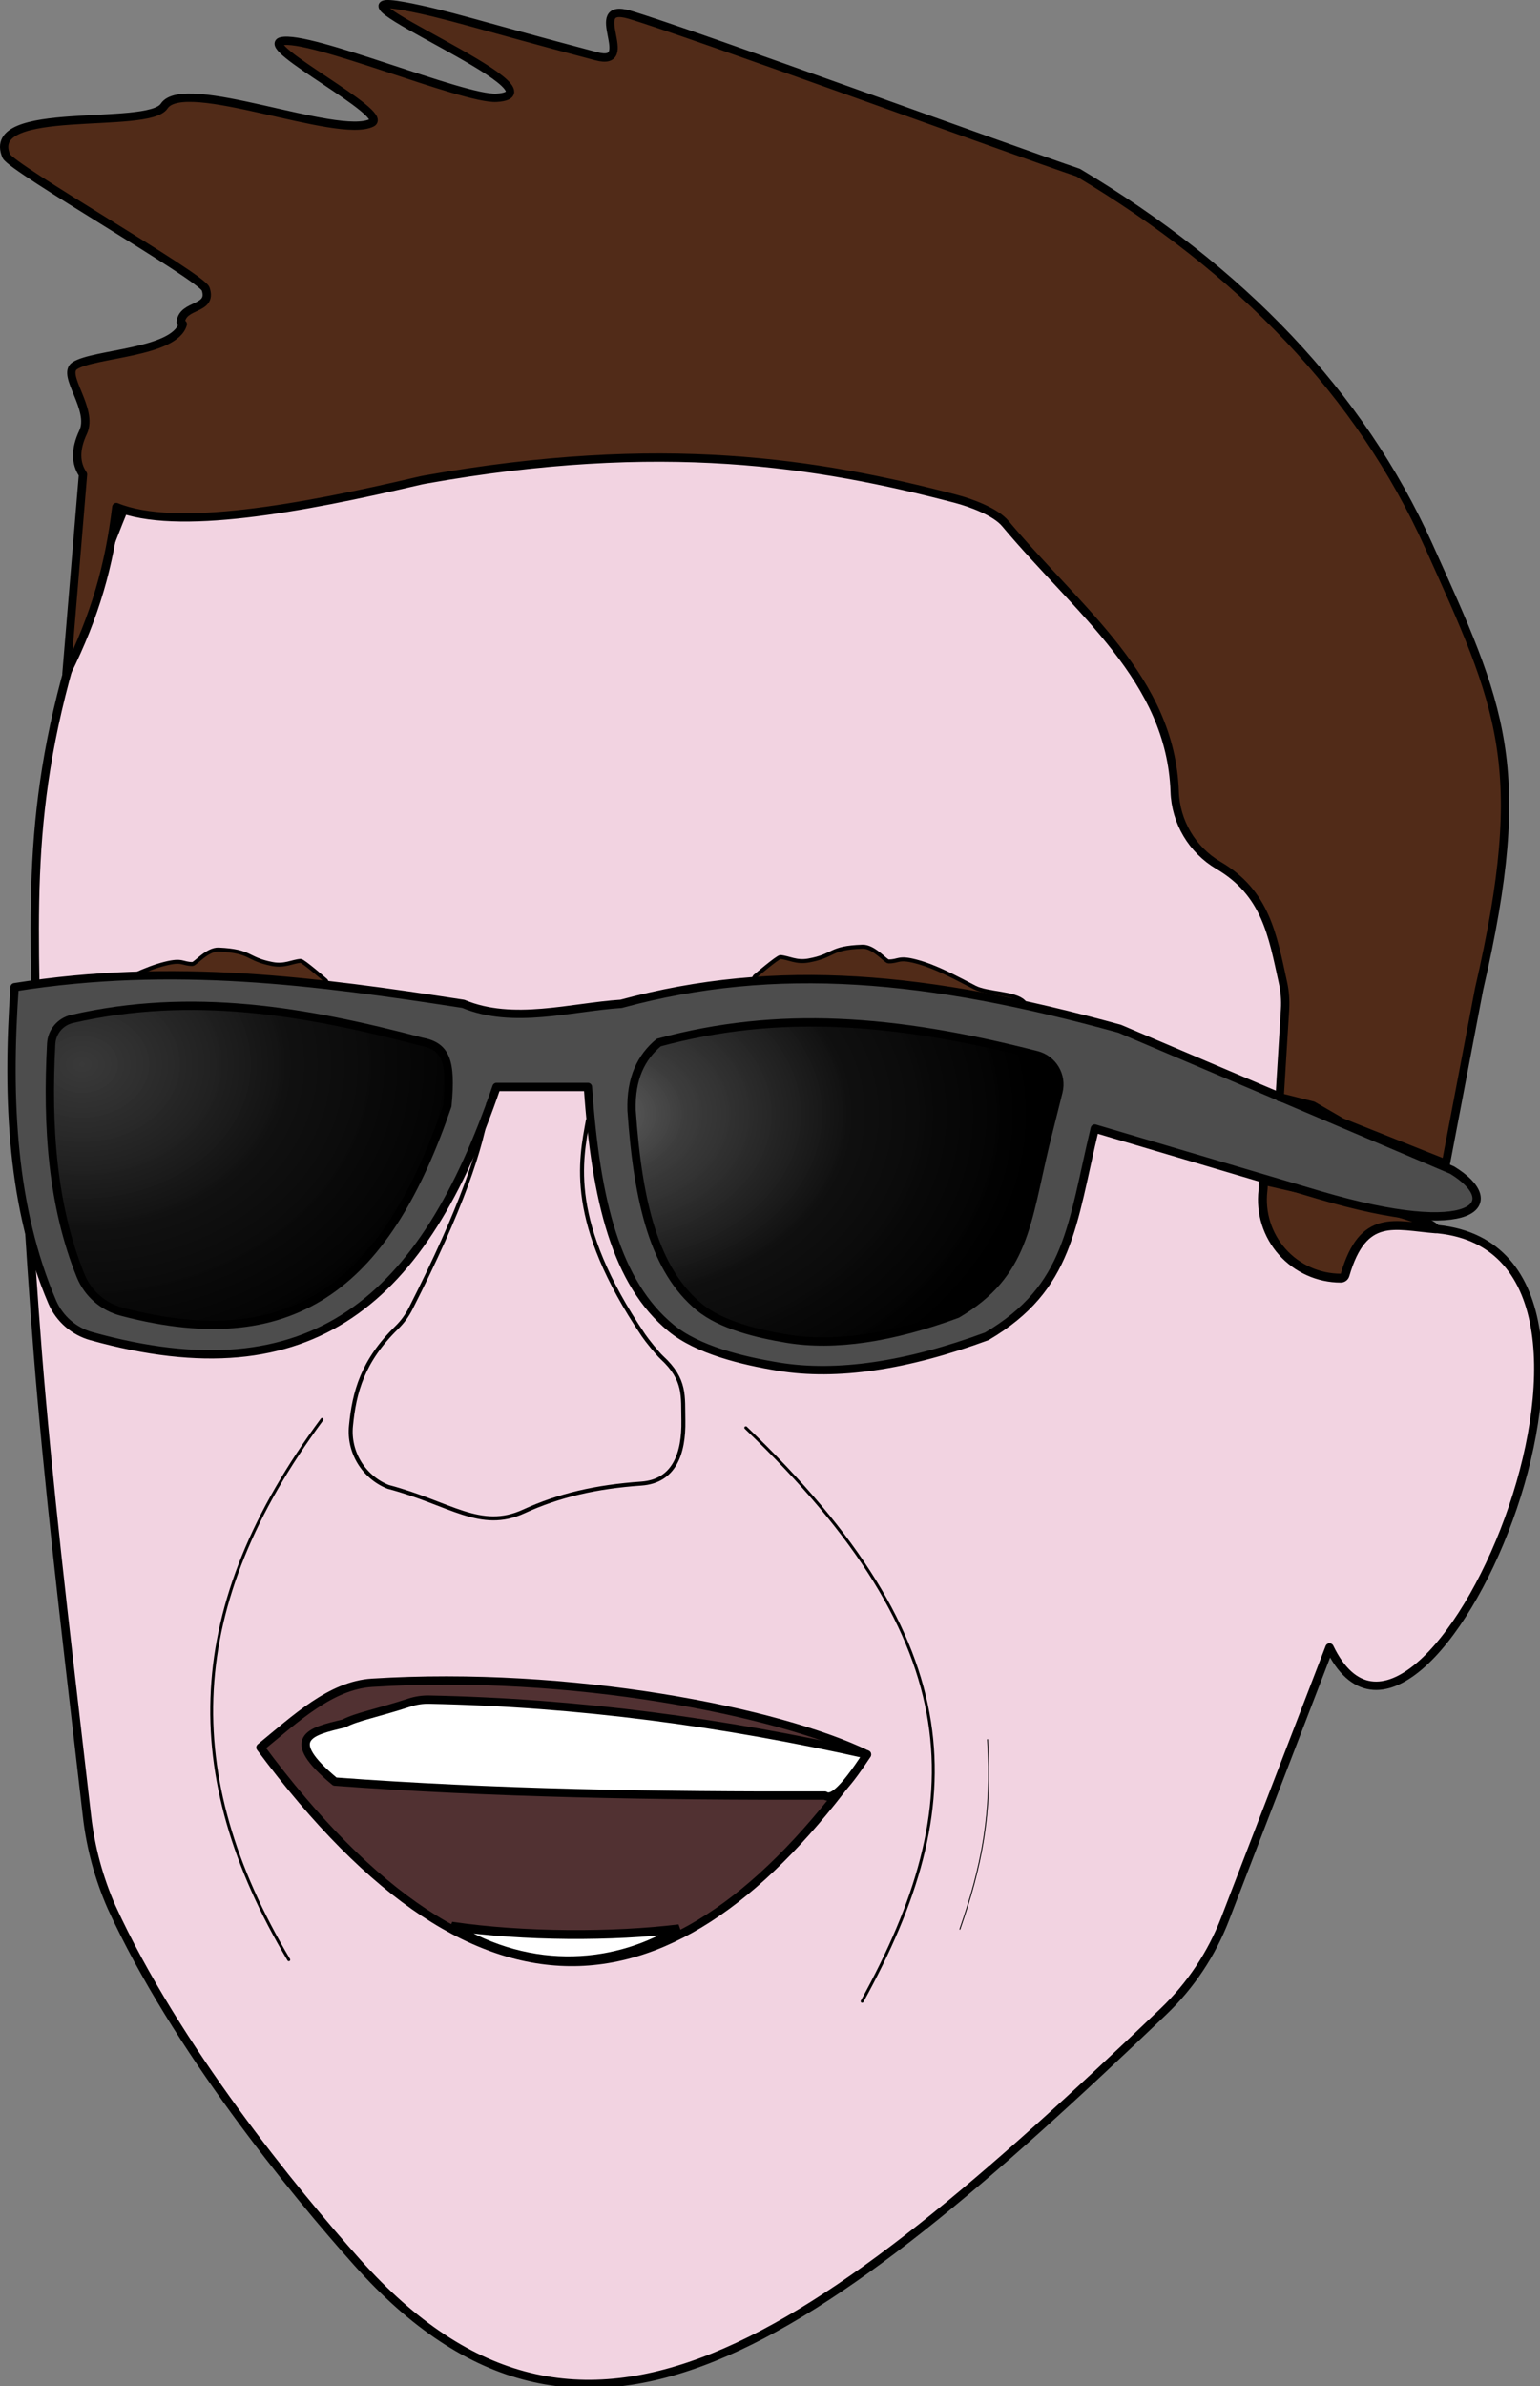 <?xml version="1.0" encoding="UTF-8" standalone="no"?><!DOCTYPE svg PUBLIC "-//W3C//DTD SVG 1.1//EN" "http://www.w3.org/Graphics/SVG/1.1/DTD/svg11.dtd"><svg width="100%" height="100%" viewBox="0 0 10055 15575" version="1.1" xmlns="http://www.w3.org/2000/svg" xmlns:xlink="http://www.w3.org/1999/xlink" xml:space="preserve" xmlns:serif="http://www.serif.com/" style="fill-rule:evenodd;clip-rule:evenodd;stroke-linecap:round;stroke-linejoin:round;stroke-miterlimit:1.5;"><rect x="0" y="0" width="10055" height="15575" fill="#808080" stroke="none"/><path d="M9288.21,8003.46l52.617,9.575c0,0 -53.85,-5.362 -52.617,-9.575c0,0 100.909,17.95 100.442,19.425c1574.36,159.288 -106.346,3978.04 -707.925,2729.92c0,0 -450.921,1172.41 -681.65,1771.72c-87.971,228.712 -225.488,435.121 -402.675,604.408c-2287.48,2188.35 -3792.98,3283.3 -5263.33,1638.63c-411.63,-460.437 -1184.88,-1403.32 -1605.03,-2320.71c-82.866,-188.854 -136.841,-389.079 -160.137,-593.996c-103.804,-907.708 -216.025,-1821.13 -296.459,-2727.65c-67.291,-758.646 -104.062,-1509.86 -154.67,-2267.78c-2.659,-39.775 -5.35,-79.567 -8.092,-119.375c-5.363,-108.959 123.717,-210.659 121.875,-312.813c-18.125,-999.754 11.771,-1725.99 596.787,-3146.7c5149.42,-1354.33 8104.17,-501.787 8460.88,4724.92l-0.005,0.012Z" style="fill:#f2d3e1;stroke:#000;stroke-width:54.33px;"/><path d="M1700.45,11405.6c230.842,-189.133 459.538,-405.554 728.933,-422.429c1295.9,-81.208 2650.92,186.95 3231.31,468.146c-1194.04,1699.88 -2496.46,1924.78 -3960.24,-45.717Z" style="fill:#513132;stroke:#000;stroke-width:54.33px;"/><path d="M8246.54,7704c-0,0 4.287,27.242 -0.384,66.946c-17.083,145.104 28.7,290.575 125.784,399.758c97.083,109.167 236.212,171.629 382.325,171.629l0.104,0c12.604,-0.016 23.75,-8.191 27.516,-20.225c118.905,-409.112 324.534,-322.308 593.126,-301.266c-75.001,-89.255 -661.721,-208.942 -1128.47,-316.842Z" style="fill:#512b18;stroke:#000;stroke-width:57.83px;"/><path d="M4869.46,9318.88c1476.91,1410.25 1468.38,2458.15 759.55,3743.49" style="fill:none;stroke:#000;stroke-width:18.92px;"/><path d="M2102.53,9264.63c-898.991,1215.73 -939.233,2312.38 -217.012,3526.47" style="fill:none;stroke:#000;stroke-width:18.92px;"/><path d="M5386.29,11719.4c-1101.05,3.158 -2179.93,-15.359 -3200.12,-91.2c-343.788,-286.017 -158.992,-327.379 58.633,-379.121c87.042,-45.579 212.896,-66.054 430.78,-137.225c40.57,-13.058 83.041,-19.321 125.675,-18.5c974.266,19.512 1925.39,148.329 2859.41,357.925c-163.263,251.708 -234.288,294.85 -274.379,268.121Z" style="fill:#fff;stroke:#000;stroke-width:54.33px;"/><path d="M2948.25,12572.1c472.733,69.717 1056.93,69.359 1485.63,17.15c-388.6,247.809 -958.037,313.167 -1485.63,-17.15Z" style="fill:#fff;stroke:#000;stroke-width:57.83px;stroke-linejoin:bevel;"/><path id="eyebrow-right" class="dupa" d="M4928.38,6373.71c0,0 150.833,-128.408 167.321,-127.066c55.341,4.504 102.608,37.416 184.591,22.475c170.83,-31.13 131.788,-82.463 350.609,-90.013c74.516,-2.567 151.641,95.813 170.191,96.025c67.463,0.779 63.309,-30.158 178.838,0.146c133.267,34.958 263.633,107.842 385.029,170.3c82.4,42.396 261.175,34.104 318.571,92.837c15.371,15.734 140.558,171.605 101.754,209.525c-22.304,21.792 -472.341,-38.654 -515.004,-82.312c-36.979,-37.842 -50.454,-63.029 -109.492,-93.408c-73.833,-37.984 -265.225,-3.059 -350.095,-4.042c-159.463,-1.837 -964.871,75.275 -1032.06,6.517c-38.571,-39.471 149.521,-181.375 149.75,-200.984Z" fill="#512b18" stroke="#000" stroke-width="26.04px"/><path id="eyrbrowleft" d="M2128.28,6400.71c0,0 -149.341,-130.141 -165.845,-128.991c-55.388,3.866 -103.034,36.229 -184.838,20.346c-170.458,-33.1 -130.825,-83.98 -349.546,-94.055c-74.483,-3.429 -152.737,94.055 -171.287,94.055c-67.471,-0 -62.959,-30.888 -178.829,-1.917c-133.663,33.417 -264.859,104.787 -386.971,165.842c-82.884,41.441 -255.192,-94.921 -313.263,-36.855c-15.55,15.555 -130.5,164.338 -92.133,202.7c22.05,22.05 454.367,98.446 497.533,55.284c37.409,-37.413 51.175,-62.446 110.563,-92.138c74.262,-37.133 265.241,0 350.112,0c159.479,0 963.942,86.409 1031.92,18.425c39.025,-39.021 -147.417,-183.087 -147.417,-202.696Z" style="fill:#512b18;stroke:#000;stroke-width:26.04px;"/><path d="M9481,7637.04l-2170.14,-922.313c-1250.82,-344.737 -2238.47,-438.437 -3255.21,-162.758c-325.521,20.833 -705.292,136.075 -1030.81,-0c-957.867,-147.171 -1893.82,-273.421 -2929.69,-108.508c-51.229,738.679 -16.108,1442.81 246.408,2055.99c47.484,108.75 141.509,190.275 255.884,221.854c1444.71,400.942 2168.04,-236.058 2644.41,-1626.8l596.788,0c51.283,745.575 185.608,1280.12 542.533,1573.35c174.375,143.267 464.358,213.3 702.987,252.417c379.184,62.166 835.905,-5.575 1358.65,-198.163c542.067,-318.662 553.959,-725.087 705.296,-1356.34l1464.84,434.029c1024.2,302.117 1217.54,50.417 868.058,-162.758Z" style="fill:#4d4d4d;stroke:#000;stroke-width:54.33px;"/><path d="M4123.68,7247.5c41.859,608.558 151.496,1044.86 442.833,1284.22c142.325,116.925 379.009,174.096 573.801,206.025c309.495,50.746 682.275,-4.55 1108.96,-161.754c442.45,-260.088 452.154,-591.842 575.679,-1107.08c-0,0 47.654,-190.608 85.883,-343.508c26.284,-105.087 -37.237,-211.683 -142.187,-238.542c-932.796,-239.116 -1689.88,-293.125 -2467.85,-82.187c-112.292,94.358 -183.629,229.671 -177.121,442.829Z" style="fill:url(#_Radial1);stroke:#000;stroke-width:54.33px;"/><path d="M2751.89,6798.75c-759.167,-199.742 -1496.53,-328.158 -2282.4,-147.987c-75.954,17.866 -131.042,83.683 -135.242,161.6c-28.629,542.325 7.5,1058.96 192.846,1515.88c47.637,115.329 146.617,201.65 267.362,233.162c1157.05,304.979 1740.78,-218.212 2126.73,-1345.02c27.883,-295.866 -11.458,-387.916 -169.304,-417.637Z" style="fill:url(#_Radial2);stroke:#000;stroke-width:54.33px;"/><path d="M3838.65,7311.5c-47.917,262.863 -137.571,663.175 362.741,1403.77c22.05,32.621 90.846,118.55 119.83,145.208c157.741,145.092 136.804,253.171 140.587,410.346c3.979,215.641 -58.992,397.012 -274.096,412.412c-294.166,20.313 -539.041,76.634 -767.083,181.579c-285.117,131.217 -480.467,-52.829 -885.904,-159.962c-160.417,-63.438 -260.779,-227.708 -243.054,-399.308c21.162,-218.696 75.225,-421.942 298.75,-640.609c37.066,-36.162 67.862,-78.229 91.162,-124.496c330.071,-650.433 464.046,-1045.14 506.025,-1337.44" style="fill:none;stroke:#000;stroke-width:26.04px;"/><path d="M541.875,3096.39c-48.717,-71.667 -52.467,-162.621 0.658,-275.209c70.959,-150.362 -144.458,-375.275 -54.25,-434.025c124.442,-81.041 650.813,-82.416 705.292,-271.271l-13.35,-12.708c10.921,-121.146 209.742,-77.375 162.763,-217.012c-26.48,-78.696 -1268.13,-788.855 -1302.08,-868.055c-146.808,-342.395 926.146,-166.441 1030.81,-325.52c131.529,-199.896 1132.38,220.52 1356.34,108.504c119.084,-59.563 -735.275,-494.634 -592.15,-531.371c179.984,-46.179 1190.59,381.162 1405.95,368.612c489.567,-28.525 -1244.55,-718.662 -596.787,-596.787c276.162,51.962 456.421,116.629 1247.83,325.521c274.962,72.566 -77.258,-357.659 217.012,-271.267c377.78,110.917 2525.51,894.808 2929.69,1030.81c1061.15,633.266 1841.3,1443.13 2287.83,2434.08c472.396,1048.4 666.496,1436.35 329.688,2895.47l-217.013,1139.32l-680.729,-271.27l-187.325,-108.505l-217.017,-54.254c0,0 24.167,-392.275 35.246,-573.7c3.679,-59.704 -1.146,-119.633 -14.325,-178c-67.758,-308.562 -111.858,-581.458 -421.733,-762.45c-170.729,-101.196 -278.004,-282.516 -284.517,-480.883c-26.458,-734.967 -622.221,-1172.19 -1105.03,-1748.46c-63.958,-77.813 -228.054,-137.359 -325.521,-162.759c-902.988,-235.8 -1915.95,-400.175 -3462.85,-125.312c-14.412,2.571 -28.75,5.521 -42.987,8.871c-770.834,180.366 -1584.18,330.087 -1973.77,170.695c-46.146,379.775 -136.267,705.296 -325.521,1085.07l107.846,-1298.14Z" style="fill:#512b18;stroke:#000;stroke-width:54.33px;"/><path d="M6447.96,11354.2c30.513,485.804 -38.341,828.596 -180.596,1237.58" style="fill:none;stroke:#000;stroke-width:6.04px;"/><defs><radialGradient id="_Radial1" cx="0" cy="0" r="1" gradientUnits="userSpaceOnUse" gradientTransform="matrix(2834.53,0,0,2082.83,3906.25,7269.96)"><stop offset="0" style="stop-color:#fff;stop-opacity:0.47"/><stop offset="0.03" style="stop-color:#a3a3a3;stop-opacity:0.66"/><stop offset="0.07" style="stop-color:#565656;stop-opacity:0.82"/><stop offset="0.2" style="stop-color:#3a3a3a;stop-opacity:0.88"/><stop offset="0.58" style="stop-color:#0e0e0e;stop-opacity:0.97"/><stop offset="1" style="stop-color:#000;stop-opacity:1"/></radialGradient><radialGradient id="_Radial2" cx="0" cy="0" r="1" gradientUnits="userSpaceOnUse" gradientTransform="matrix(2604.17,0,0,2082.12,538.196,6944.46)"><stop offset="0" style="stop-color:#373737;stop-opacity:0.89"/><stop offset="0.52" style="stop-color:#0f0f0f;stop-opacity:0.97"/><stop offset="1" style="stop-color:#000;stop-opacity:1"/></radialGradient></defs></svg>
